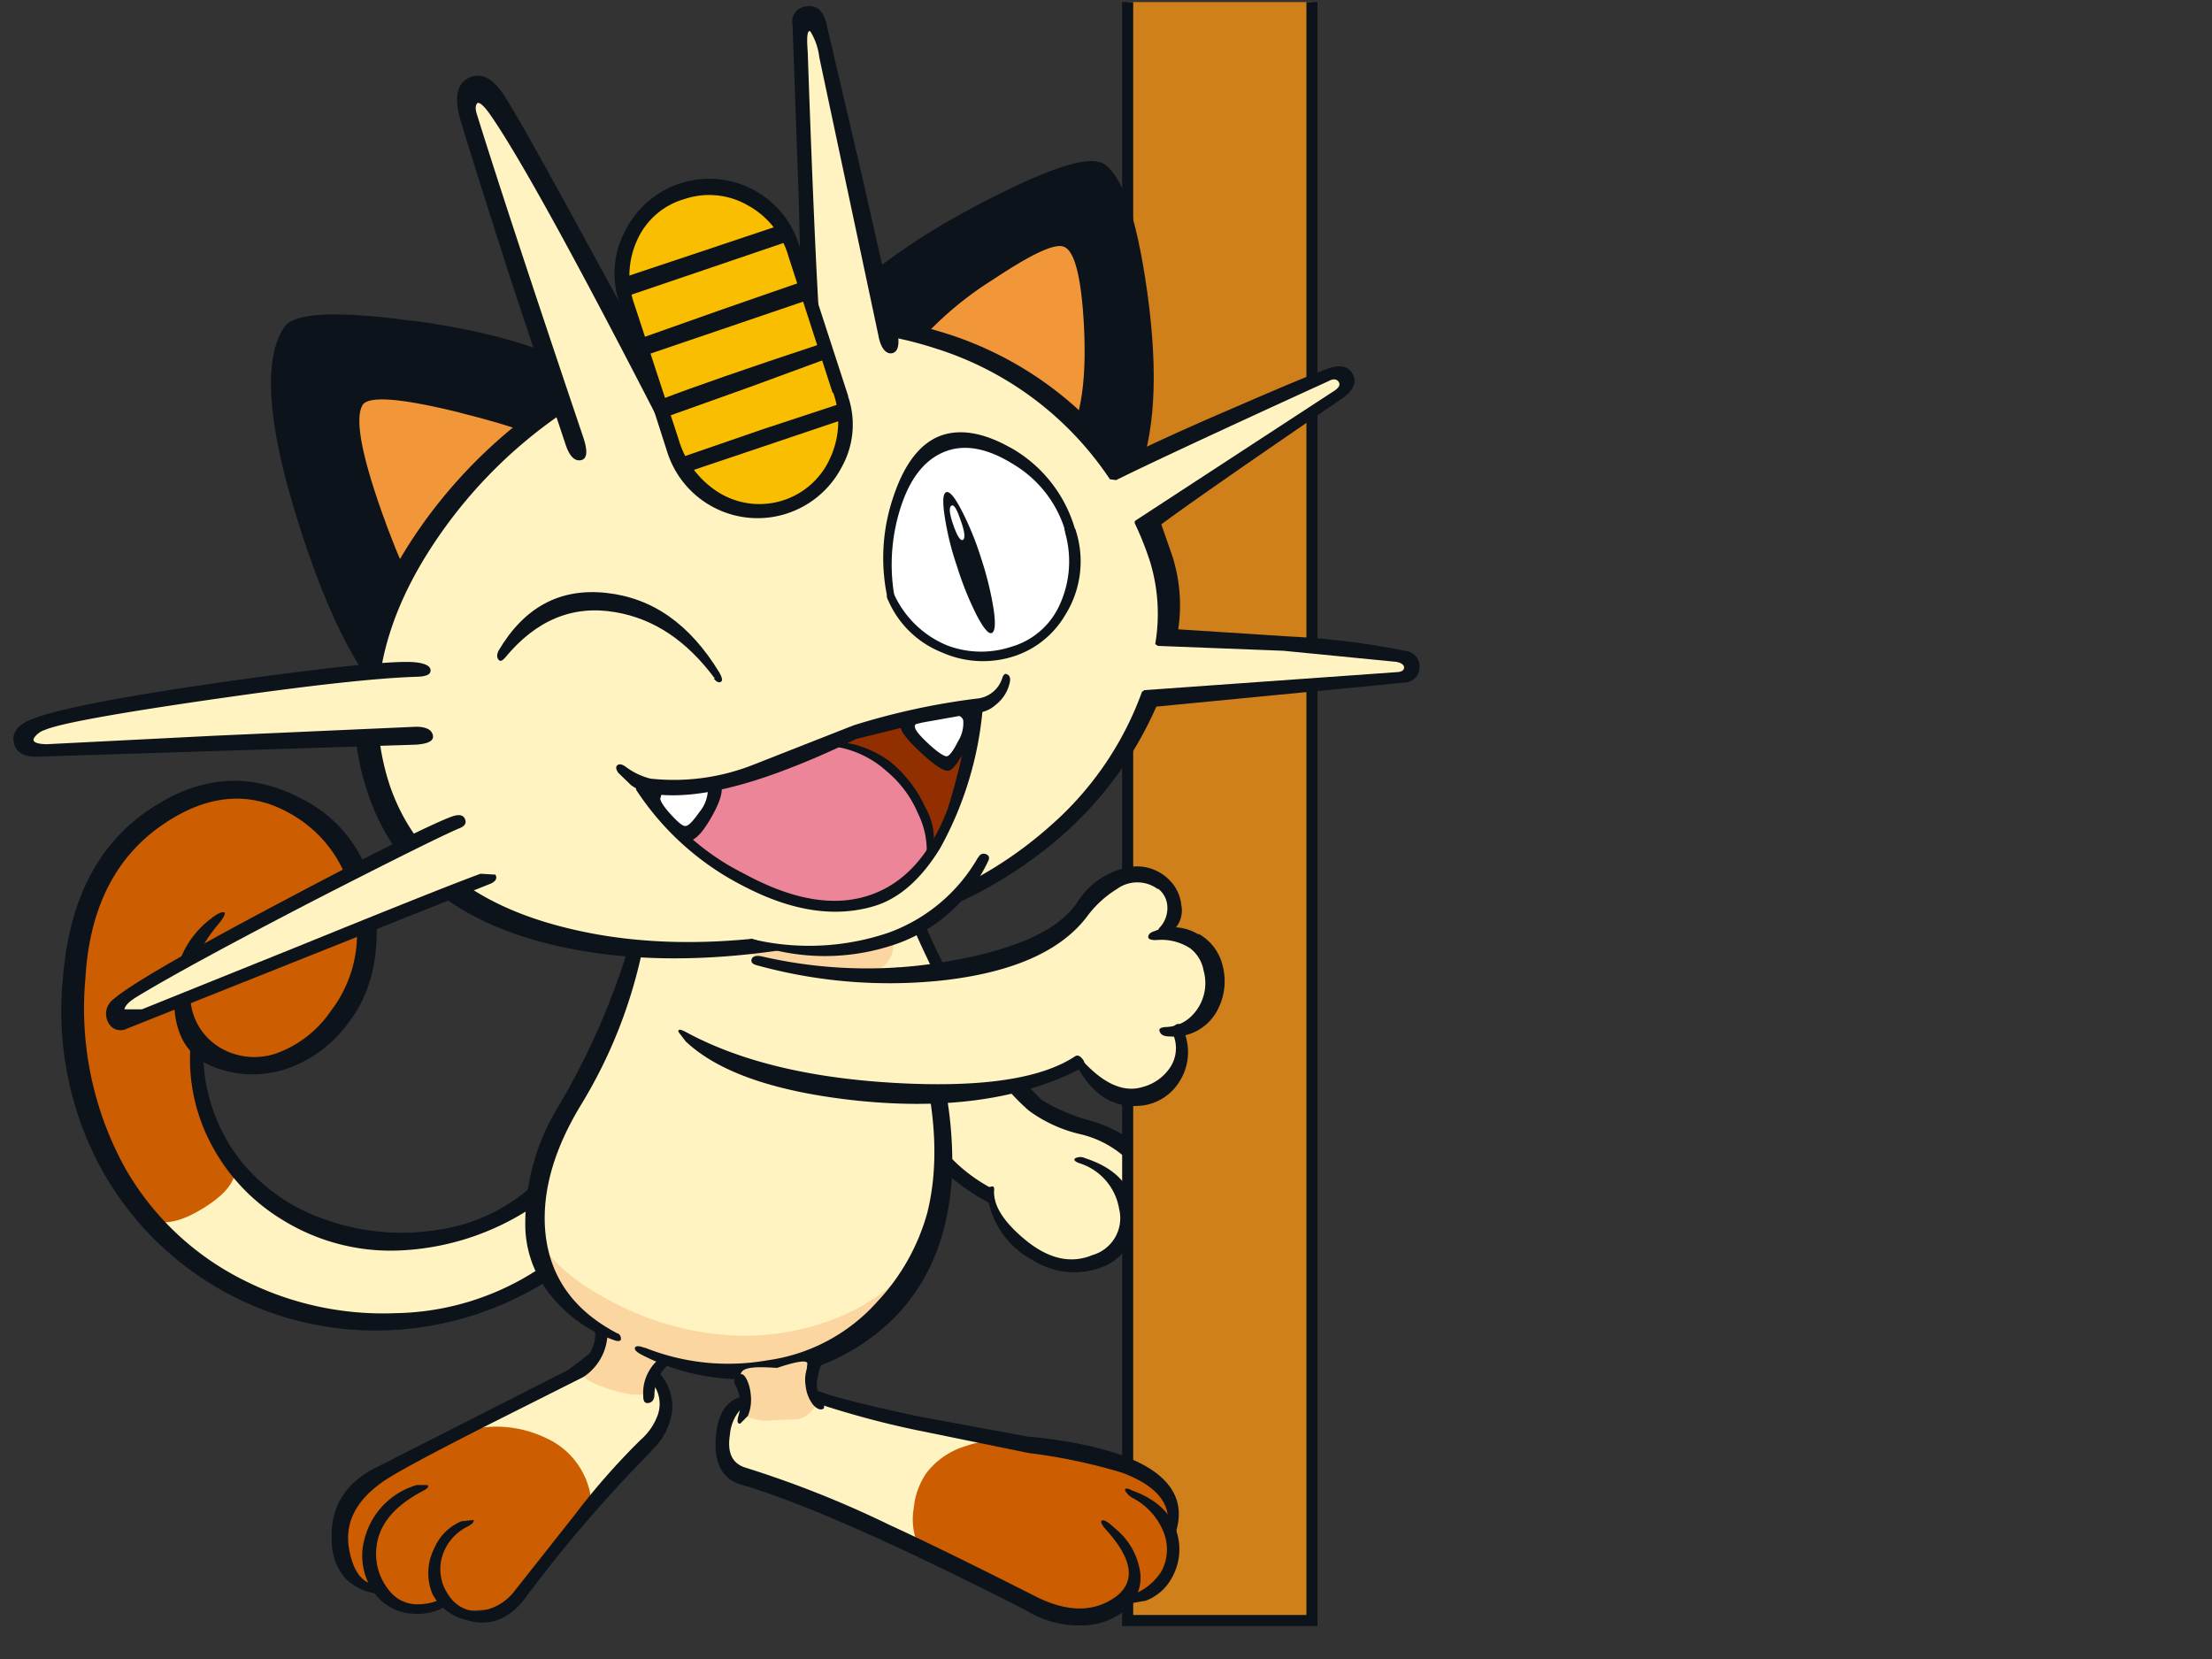 <svg id="Layer_1" data-name="Layer 1" xmlns="http://www.w3.org/2000/svg" viewBox="0 0 200 150"><rect x="0" y="0" width="200" height="150" fill="#333333" stroke="none"/><defs><style>.cls-1{fill:#fff3c2;}.cls-2{fill:#0d131a;}.cls-3{fill:#d0801b;stroke:#0d131a;stroke-miterlimit:10;}.cls-4{fill:#cc5d00;}.cls-5{fill:#fbd6a0;}.cls-6{fill:#f29739;}.cls-7{fill:#fff;}.cls-8{fill:#922f00;}.cls-9{fill:#ed8599;}.cls-10{fill:#f9be00;}</style></defs><path class="cls-1" d="M101.19,113.12l-3.35,1.13a6.87,6.87,0,0,1-4.85-1,8.8,8.8,0,0,1-2.22-2.38,12.56,12.56,0,0,1-1.62-3q-4.44-2.6-5.74-5.22A72,72,0,0,1,79.13,89c-1.37-5.71-1.91-8.72-1.61-9a6.63,6.63,0,0,1,2.34-1.58c1.37-.59,2.14-.27,2.3,1q.5,3.6,5.74,12.45,5.17,8.69,6.83,9a19.42,19.42,0,0,1,6.14,2,6.22,6.22,0,0,1,3.35,4,6,6,0,0,1-.24,4.24,5.23,5.23,0,0,1-2.79,2.06"/><path class="cls-2" d="M102.57,109.81a4.49,4.49,0,0,1-2.83,4.72,7,7,0,0,1-6.31-.56,7.87,7.87,0,0,1-4.16-5.9c0-.43,0-.69.29-.77s.35,0,.32.41q-.07,2,2.83,4.4,3.15,2.58,6.06,1.37a3.47,3.47,0,0,0,2.42-4.16,5.23,5.23,0,0,0-3.63-4.16c-.41-.16-.52-.31-.33-.44a1,1,0,0,1,.89,0c2.88.94,4.37,2.64,4.45,5.09"/><path class="cls-2" d="M101,112.84c1.21-.16,2-1.11,2.47-2.83a4.94,4.94,0,0,0-1.14-4.77,9.21,9.21,0,0,0-4.56-2.67,12.72,12.72,0,0,1-4.73-2.14Q89,96.92,85,89,81.77,82.65,81.27,80c-.08-.38,0-.61.37-.69s.48,0,.56.28a44,44,0,0,0,5.66,11.84,40.64,40.64,0,0,0,6.3,8,16.27,16.27,0,0,0,4.29,1.86,12.44,12.44,0,0,1,5,2.71,6,6,0,0,1,1.73,5c-.19,2.37-1.69,3.89-4.52,4.56-.38.11-.51,0-.41-.2a.89.89,0,0,1,.77-.44"/><path class="cls-2" d="M89.6,107.42c.48,1.19.45,1.65-.08,1.38a20,20,0,0,1-5.3-4,16.16,16.16,0,0,1-3.76-11,1,1,0,0,1,.29-.73c.19-.22.29-.15.32.2a26.63,26.63,0,0,0,2.1,7.27,14.59,14.59,0,0,0,6.43,6.87"/><polyline class="cls-3" points="118.62 0.19 118.62 146.52 101.96 146.52 101.96 0.19"/><path class="cls-4" d="M25.8,72.5A11.21,11.21,0,0,1,33,81.59q1,5.94-2.06,9.82a12.63,12.63,0,0,1-6.26,4.53,5.87,5.87,0,0,1-4.85-.25c-.92-.56-1.48-.41-1.7.45a5.49,5.49,0,0,0,0,2.22L19.13,102a12.82,12.82,0,0,0,1.41,3.31c.33.32.13,1-.6,1.94a5.18,5.18,0,0,1-2.34,1.94l-2.35.65a3.32,3.32,0,0,1-2.38-1.18q-5.22-5.25-6.06-14.58t3.31-15.84a14.68,14.68,0,0,1,6.1-5.42,11.18,11.18,0,0,1,9.58-.36"/><path class="cls-1" d="M35.62,112q7.66.32,12.44-3.84c.67-.57,1.58,0,2.71,1.74s1.34,2.92.64,3.51q-8.56,7.23-20.89,5.66-11.79-1.5-17.53-9.42a5.62,5.62,0,0,0,2.95-.52,8.1,8.1,0,0,0,2.58-1.25,13.9,13.9,0,0,0,2.27-2.83,20.78,20.78,0,0,0,14.83,7"/><path class="cls-4" d="M19.82,103.29c-.43-1.45-.31-1.63.36-.53a6.67,6.67,0,0,1,1.09,2.75q.16,2-3.35,4-3.8,2.19-6.14-.32a2.3,2.3,0,0,1-.45-1.46c0-.7.18-.74.61-.12,1.1,1.65,2.83,1.78,5.17.41s3.25-2.94,2.71-4.69"/><path class="cls-1" d="M57,132.5,53.23,136l-.4-1.82A8.12,8.12,0,0,0,51.41,132a8,8,0,0,0-4-2.26,13,13,0,0,0-4.56-.53q5.58-3.48,9.61-5.45a6.66,6.66,0,0,1,5.1-.65q3,.89,2.7,5-.07,1.1-3.23,4.36"/><path class="cls-4" d="M33.07,143.37q-1.09-.08-1.86-2.46a7.43,7.43,0,0,1-.4-3.6c.29-1.45,1.72-3,4.28-4.6a25.21,25.21,0,0,1,6.18-3l3.92-.41,2.75.45a6.75,6.75,0,0,1,4.61,3.71,4.29,4.29,0,0,1-.17,4.21,31,31,0,0,1-4,4.84q-2.58,2.64-3.87,3l-2.23.13a1.9,1.9,0,0,1-1.25-.85l-2,.48-2.34.2a3.83,3.83,0,0,1-1.66-1.09,3.81,3.81,0,0,0-2-1.09"/><path class="cls-4" d="M52.67,135.94q-.77-4.65-5.82-5.82L40.91,130c-.46.11-.42,0,.12-.2l1.29-.49a10.37,10.37,0,0,1,7,.69,7,7,0,0,1,4.12,5.49c.14.73.07,1.13-.2,1.21s-.44-.13-.52-.72"/><path class="cls-5" d="M57.31,120.91c2.37,1.18,3.41,1.79,3.11,1.82s-.48.33-.88.92a4.26,4.26,0,0,0-.77,1.7c-.14.86-1.28,1-3.44.32s-3-1.23-2.38-1.77a3.68,3.68,0,0,0,1.21-3.84q-.19-.81,3.15.85"/><path class="cls-2" d="M60.18,122.48a1.51,1.51,0,0,1,1.26-.24c.26.13.14.36-.37.69a3.73,3.73,0,0,0-1.9,3.15c0,.46-.2.71-.52.77s-.49-.12-.49-.61a4,4,0,0,1,2-3.76"/><path class="cls-2" d="M58.93,131.17a126.28,126.28,0,0,0-11.48,13.37c-1.48,1.92-3.23,2.56-5.25,1.94a4.61,4.61,0,0,1-3.11-2.38,4.94,4.94,0,0,1,.16-4.08,4.58,4.58,0,0,1,2.47-2.47l1.09-.12c.08.16-.11.37-.57.61a4.44,4.44,0,0,0-2.34,3,4.05,4.05,0,0,0,.61,3.11,3.15,3.15,0,0,0,2.54,1.54,4.67,4.67,0,0,0,3.52-1.9L51.94,137a62.67,62.67,0,0,1,6-6.83,5.41,5.41,0,0,0,1.54-2.26,3,3,0,0,0-.77-3.15c-.08-.09,0-.27.16-.57l.4-.36a4.42,4.42,0,0,1,1.5,3.75,5.81,5.81,0,0,1-1.86,3.56"/><path class="cls-2" d="M33.6,143.66A5.71,5.71,0,0,1,33,139a6.82,6.82,0,0,1,4.69-4.73l.93,0c.21.11.09.28-.37.53q-3.84,2-4.2,5a5.22,5.22,0,0,0,1.13,4,3.21,3.21,0,0,0,2.35,1.25,5.14,5.14,0,0,0,2.42-.49q.57-.24.81,0c.16.14,0,.36-.41.65a5,5,0,0,1-3.07.69,4.55,4.55,0,0,1-3.71-2.3"/><path class="cls-2" d="M53.8,120.38c-.06-.43.12-.63.52-.6s.61.29.61.8a4.83,4.83,0,0,1-2.18,3.92l-8.12,4.08q-8.25,4.17-9.94,5.34c-2.54,1.75-3.57,3.82-3.11,6.22.4,2.18,1.37,3.25,2.9,3.19.17,0,.34.14.53.41s.19.36,0,.36a4.84,4.84,0,0,1-3.68-1.29A5.07,5.07,0,0,1,30,139.49q-.33-4.85,4.4-7l17-8.64,1.86-1.42a3,3,0,0,0,.53-2.1"/><path class="cls-1" d="M53.72,119.61a14.1,14.1,0,0,1-5.58-10.22Q48,107,52.3,98.76q4.86-9.24,5.86-14.86.45-2.5,4.2-3.56a23.07,23.07,0,0,1,5.86-.65c1.43,0,3.57.91,6.43,2.71a23.24,23.24,0,0,1,6,5A26,26,0,0,1,85,97.75q1.93,9.14-1.86,16t-8.81,8.84c-2,.79-5.17,1.15-9.53,1.1a17.17,17.17,0,0,1-11.11-4.13"/><path class="cls-5" d="M48.75,112.14q1.89,3.27,7.27,5.9a26,26,0,0,0,10.38,2.71,22.52,22.52,0,0,0,8.73-1.38A18.78,18.78,0,0,0,80.87,116q-6.59,8.48-14.71,8.12a21.14,21.14,0,0,1-11.55-3.64,14.21,14.21,0,0,1-5.86-8.36"/><path class="cls-5" d="M68.43,84.26l6.74-.45c3.67,0,5.53.34,5.58,1.1A2.75,2.75,0,0,1,80,87.29a5.07,5.07,0,0,1-3.07.85l-4.16-.53L68.1,86.36c-1-.3-1.49-.66-1.49-1.09s.6-.77,1.82-1"/><path class="cls-2" d="M58.28,121.84A20.29,20.29,0,0,0,69.35,123a16.29,16.29,0,0,0,10-5.34,19.2,19.2,0,0,0,4.49-8q2-8-2.22-19.51c-.57-1.59-.74-2.47-.53-2.63s.7.35,1.38,1.78a36.38,36.38,0,0,1,3.63,16.4Q85.8,114,81,119a18.82,18.82,0,0,1-10.63,5.45,20,20,0,0,1-12.24-1.9c-.54-.27-.78-.5-.73-.68s.35-.22.89,0"/><path class="cls-2" d="M55.82,120.54a.52.52,0,0,1,.32.53c0,.19-.24.23-.56.12a12.69,12.69,0,0,1-5.66-3.92,10.15,10.15,0,0,1-2.42-6.14,20.21,20.21,0,0,1,2.9-10.95A65.58,65.58,0,0,0,57,85.07c.27-1,.55-1.3.85-.89a1.65,1.65,0,0,1,.32,1.29A44.31,44.31,0,0,1,52.47,100q-3.48,5.77-3.2,10.91.38,6.42,6.55,9.65"/><path class="cls-2" d="M48,107.33c.65-.59.92-.48.81.32a2.25,2.25,0,0,1-.85,1.62,23.48,23.48,0,0,1-12.08,3.8,18.56,18.56,0,0,1-10.3-2.75,17.55,17.55,0,0,1-6.75-7.39,16.4,16.4,0,0,1-1.38-10.15c.06-.32.22-.28.49.13a2.89,2.89,0,0,1,.44,1.69,16,16,0,0,0,3.32,10.27,16.71,16.71,0,0,0,8,5.49,20.36,20.36,0,0,0,9.77.85A16.08,16.08,0,0,0,48,107.33"/><path class="cls-2" d="M13.8,73q6.66-4.33,13.33-.85A12.13,12.13,0,0,1,34,82.68q.45,6-2.51,9.82a11.58,11.58,0,0,1-5.21,4,9.54,9.54,0,0,1-6.54.12q-4-1.29-4-6.3a8.43,8.43,0,0,1,3.35-7.27c.51-.41.89-.6,1.13-.57s.07.43-.52,1.13q-2.91,3.48-2.47,6.91A5.52,5.52,0,0,0,20.42,95a6.09,6.09,0,0,0,4.57.24,10.1,10.1,0,0,0,4.93-3.84A11.42,11.42,0,0,0,32,81.92a11.44,11.44,0,0,0-5.5-8.21q-5.57-3.34-11.67.77-6.56,4.41-7.11,14a29.89,29.89,0,0,0,3.59,17.13A25.36,25.36,0,0,0,22,115.73a27.91,27.91,0,0,0,13.78,3,24.19,24.19,0,0,0,12.93-4c.59-.41,1-.41,1.25,0s.08.74-.49,1.09a29.2,29.2,0,0,1-15.79,4.48A28.29,28.29,0,0,1,8.71,104.83a30,30,0,0,1-3-16.61Q6.6,77.63,13.8,73"/><path class="cls-2" d="M37.35,29q10.8,1.45,16.65,5.1,1.41.84-9.09,14.74T33.72,62q-3.81-5-7.11-15.92-3.72-12.37-.89-16.53,1.34-1.94,11.63-.53"/><path class="cls-2" d="M99.46,14.64q2.79,1.13,4.28,11.84,1.53,11.07-1,16.93-.81,1.94-15.56-5t-14-8.12q4.94-6.34,15.07-11.68,9.06-4.77,11.2-3.92"/><path class="cls-6" d="M82.73,31.33a31,31,0,0,1,7.07-6.06c3.29-2.19,5.37-3.2,6.26-3q1.57.32,1.94,7.07c.24,4.55-.17,7.88-1.25,10q-.48,1-7.72-2.87t-6.3-5.09"/><path class="cls-6" d="M41.56,37.31c5.28,1.32,7.94,2.34,8,3.07S48.09,44.08,45,48.9,39.8,56,39,55.29q-1.86-1.57-4.53-9.13-2.74-7.8-1.69-9.54.81-1.29,8.81.69"/><path class="cls-2" d="M111.86,36.74q6.7-2.91,8.28-3.43c1.08-.38,1.81-.19,2.19.56s0,1.51-1.14,2.27Q108.64,44.71,105,47.41L106,50.28a14.62,14.62,0,0,1,.53,6.62l10.1.65a70.58,70.58,0,0,1,10.59,1.33,1.4,1.4,0,0,1,1.13,1.46,1.38,1.38,0,0,1-1.3,1.37l-22.5,2.18A33.35,33.35,0,0,1,95.5,76a39.55,39.55,0,0,1-16.17,8.16q-16.6,4.16-28.93,1.37-13.6-3.08-17.17-13.9-3.87-11.6,4.81-24A45.05,45.05,0,0,1,61.88,30.4a37.39,37.39,0,0,1,22.87-.49,32,32,0,0,1,16.77,11.56q2.82-1.5,10.34-4.73"/><path class="cls-1" d="M84.71,79.77a10.39,10.39,0,0,0,3.15-3.19,1.3,1.3,0,0,1,1-.85c.43,0,.57.22.4.73a13.88,13.88,0,0,1-4.08,6.22,11.26,11.26,0,0,1-4.8,2.71,20.69,20.69,0,0,1-8.29.44,25,25,0,0,1-7.84-2.5c-.45-.27-.47-.59,0-1a1.36,1.36,0,0,1,1.38-.4L71,83.05l7.64-.33a18.91,18.91,0,0,0,6.1-3"/><path class="cls-1" d="M120.23,34.4c.37-.16.64-.12.8.12s.08.47-.32.77L102.77,47c-.16.09-.22.19-.16.33A28,28,0,0,1,104,50.84a16.18,16.18,0,0,1,.45,7.4l.24.16,11.35.44,10.19,1c.45.08.7.25.72.49s-.19.42-.64.44L103.46,62.4l-.21.16A29.34,29.34,0,0,1,95,74.64a36.32,36.32,0,0,1-15.8,8.25q-16,4-28,1-12.69-3.12-16-13Q31.66,59.81,39.94,48.1A43,43,0,0,1,62.61,31.73a34.58,34.58,0,0,1,22.06-.2,29.55,29.55,0,0,1,15.68,11.8l.56.08q4.73-2.34,19.32-9"/><path class="cls-2" d="M88.47,77.51a.51.51,0,0,1,.68-.28q.41.17.21.6a14.52,14.52,0,0,1-9.06,7.76,19.55,19.55,0,0,1-11.15.08l-1-.48c-.4-.24-.46-.34-.16-.28a22.35,22.35,0,0,0,12.32-.57,15.32,15.32,0,0,0,8.13-6.83"/><path class="cls-7" d="M80.67,53.51c-.57-1.8-.47-4.19.28-7.15q1.33-5.3,4.73-6.22a7.62,7.62,0,0,1,6.58,1.57A11.74,11.74,0,0,1,97,49.27a8.42,8.42,0,0,1-1.21,6.22,6.38,6.38,0,0,1-3.92,3.27,11.81,11.81,0,0,1-5.74.12,7.53,7.53,0,0,1-5.41-5.37"/><path class="cls-1" d="M3.53,67.73c-.78.06-1.14-.21-1.09-.81a2,2,0,0,1,1.22-1.45q.91-.52,17.73-2.79l17.9-2.26q1.86-.12,1.62,2.79c-.14,2-.62,3-1.46,3.07L3.53,67.73"/><path class="cls-1" d="M43.54,73.23q1.93-.69,2.9,2c.65,1.75.62,2.84-.08,3.27q-.8.52-17.17,7l-17,6.63q-2.34.44-1.86-1,.33-.9,16.53-9.34Q42,73.83,43.54,73.23"/><path class="cls-8" d="M75.62,67.17c-1.27-.33.58-1.08,5.53-2.27s7.28-1.33,7.2-.52A26.24,26.24,0,0,1,84.18,76.5a9,9,0,0,0-3.92-7,12.68,12.68,0,0,0-4.64-2.3"/><path class="cls-9" d="M67.25,70.08l7-2.55q2.67-.77,6.06,2.18a9.75,9.75,0,0,1,3.84,6.75,3.38,3.38,0,0,1-1.57,2.91,18.92,18.92,0,0,1-4.29,2.06q-4.48,1.62-11-1.82-6.09-3.23-8.48-7.55c-.49-.92-.2-1.26.85-1,1.75.43,4.28.1,7.59-1"/><path class="cls-1" d="M42.61,8.22q1.65-.78,9,12.89,7,13,7.15,14.66.12.93-3,3.23t-3.48,1.5q-1-2.14-5.61-16.2-5.05-15.56-4-16.08"/><path class="cls-1" d="M74.41,31.89Q74,30.84,73,17,72.05,3,72.51,2c.13-.29.43-.33.89-.12a1.29,1.29,0,0,1,.84,1.09l6.27,29.62c.08.65-.76,1.05-2.51,1.21s-3-.46-3.59-1.86"/><path class="cls-2" d="M72.22,18,71.66,2.24A1.37,1.37,0,0,1,72.91.58C73.8.44,74.39.93,74.69,2l3.23,13.82,3.23,14.27c.22,1.15,0,1.77-.52,1.85s-1-.45-1.21-1.61L74.08,5.19a5.78,5.78,0,0,0-.81-2.35c-.27-.16-.35.45-.24,1.82q.61,17.58,1.09,25,.09,1.22-.81.69l-.8-.41L72.22,18"/><path class="cls-2" d="M41.47,10.24c-.37-1.75,0-2.83,1-3.24s1.94,0,2.83,1.22,3.57,6,8.21,14.54Q60.23,35,61.44,37.63a1.2,1.2,0,0,1-.29,1.58c-.51.35-.89.25-1.13-.29Q48,15.49,44.14,10.11c-.51-.67-.86-.92-1-.76s-.2.48,0,1.05q2.72,8.76,9.62,29.21c.4,1.24.32,1.9-.25,2s-1-.38-1.33-1.29L46.2,25.35q-4.48-14-4.73-15.11"/><path class="cls-2" d="M3.25,68.42q-1.74,0-2-1.29c-.16-.78.23-1.42,1.17-1.9q2.91-1.45,18-3.6Q35,59.58,37.64,59.89c.86.11,1.29.35,1.29.73s-.4.54-1.21.57q-5.51.16-18.63,2.06T4.06,66a1.76,1.76,0,0,0-1,.76c-.14.33.24.5,1.13.53l15.23-.77,18.19-.81c.91,0,1.42.26,1.53.77s-.43.77-1.53.85L3.25,68.42"/><path class="cls-2" d="M43.45,79l1.34.08c.19.32.05.59-.41.81L11.49,93a1.24,1.24,0,0,1-1.73-.61,1.64,1.64,0,0,1,.52-2.06q2.22-1.94,15.44-8.93,12.53-6.63,15.11-7.56c.64-.24,1.05-.17,1.21.21s0,.67-.61.88q-2.7,1.19-12.93,6.43-11.59,6-16.2,8.81c-.64.4-1,.77-1.05,1.09l1.58,0L27,85.55Q40,80.26,43.45,79"/><path class="cls-2" d="M96.31,48.14c-.17-.65-.07-.92.28-.81l.64.52a9.11,9.11,0,0,1-.92,7.76,8.36,8.36,0,0,1-4.61,3.72A9.11,9.11,0,0,1,85.19,59a8.87,8.87,0,0,1-5-5c0-.11,0-.26.21-.45s.28-.23.36,0a9.07,9.07,0,0,0,4.89,4.81,8.66,8.66,0,0,0,5.78.12A6.88,6.88,0,0,0,95.66,55a9.44,9.44,0,0,0,.65-6.82"/><path class="cls-2" d="M87.7,64.46c.08-.48.3-.75.65-.81s.53.19.48.65A31.66,31.66,0,0,1,85,76.7q-2.58,4.2-5.94,5.22-5.25,1.58-11.63-1.7a25.24,25.24,0,0,1-9.86-8.73c-.17-.24,0-.34.4-.28a1.15,1.15,0,0,1,.93.52A22.18,22.18,0,0,0,67.29,79Q74,82.65,78.85,80.86q4.53-1.65,6.83-7.71a55.44,55.44,0,0,0,2-8.69"/><path class="cls-2" d="M91.42,40.5a12.39,12.39,0,0,1,5.77,7.31.63.63,0,0,1-.24.77c-.27.22-.46.11-.56-.32A10.53,10.53,0,0,0,91.66,42q-3.39-2.13-6-1.25c-1.89.65-3.27,2.29-4.16,4.93a16.84,16.84,0,0,0-.65,8.12c0,.27,0,.43-.24.49s-.31,0-.37-.24a17.12,17.12,0,0,1,.49-9q1.53-4.7,4.44-5.7,2.67-.88,6.27,1.17"/><path class="cls-2" d="M64.63,61.35q-3.79-5.13-9-6-5.77-1-10,4.16c-.25.27-.43.31-.57.12s-.15-.44,0-.77c2.35-4,5.6-5.71,9.78-5.25s7.56,2.84,10.22,7.23c.24.43.29.7.12.81s-.4,0-.64-.28"/><path class="cls-2" d="M81.44,65.67c.18-.86,1.29-1.4,3.31-1.61s3.08,0,3.27.72a4.37,4.37,0,0,1-.73,2.91c-.64,1.3-1.18,2-1.61,2s-1.2-.51-2.47-1.69-1.85-2-1.77-2.31"/><path class="cls-7" d="M82.69,65.71c.13-.56.87-.93,2.22-1.09s2,0,2.18.49a3.13,3.13,0,0,1-.48,1.94c-.43.86-.78,1.3-1,1.33s-.82-.35-1.66-1.13-1.27-1.32-1.21-1.54"/><path class="cls-2" d="M58.65,72.1c0-.78,1.11-1.26,3.27-1.42s3.23-.06,3.31.37c.14.64-.2,1.63-1,3s-1.37,1.83-1.77,1.94-1-.48-2.15-1.58-1.65-1.89-1.65-2.26"/><path class="cls-7" d="M59.74,72.14c0-.57.7-.93,2.1-1.09S64,71,64,71.49a3.25,3.25,0,0,1-.77,1.94c-.54.78-.94,1.2-1.21,1.25s-.66-.28-1.33-1-1-1.26-1-1.53"/><path class="cls-2" d="M68.1,69.15l9.05-3.56a63.33,63.33,0,0,1,11.11-2.42,2.68,2.68,0,0,0,2.35-1.82q.17-.57.48-.36c.22.1.29.36.2.76a3.49,3.49,0,0,1-1.29,2,2.73,2.73,0,0,1-1.61.69l-5,.89-6,1.49a70.83,70.83,0,0,1-7.28,3.12Q63,72.5,58.69,71.73A4.59,4.59,0,0,1,57.07,71L55.9,69.87c-.22-.32-.24-.55-.08-.68s.38-.12.73.12a6.26,6.26,0,0,0,2.26,1.09,19.53,19.53,0,0,0,9.29-1.25"/><path class="cls-2" d="M88.71,50.48a29.08,29.08,0,0,1,1.13,4.61c.19,1.32.13,2-.16,2.14s-.76-.43-1.38-1.62a28.8,28.8,0,0,1-1.77-4.4A26,26,0,0,1,85.4,46.6c-.19-1.32-.14-2,.16-2.1s.75.43,1.37,1.62a26.93,26.93,0,0,1,1.78,4.36"/><path class="cls-7" d="M86.89,47.13c.35,1,.4,1.59.16,1.69s-.54-.43-.89-1.45-.36-1.55-.12-1.66.5.39.85,1.42"/><path class="cls-2" d="M80.1,69.67a9,9,0,0,0-6.34-2.26c-.22,0-.19,0,.08-.16l.85-.33,2.3.33a9.57,9.57,0,0,1,3.48,1.61A11.44,11.44,0,0,1,83.66,73a5.86,5.86,0,0,1,.73,3.75l-.41.89c-.16.14-.23,0-.2-.32A7.47,7.47,0,0,0,83,73.55a10,10,0,0,0-2.91-3.88"/><path class="cls-1" d="M65.92,60.1a9.7,9.7,0,0,0-1.86-3.36,5.82,5.82,0,0,0-2.34-1.9l-.2-.2c0-.11.18-.15.4-.12a4.61,4.61,0,0,1,2.91,2.1A9.62,9.62,0,0,1,66.28,60l-.08.4c-.1,0-.2,0-.28-.28"/><path class="cls-2" d="M76.67,35.81a7.88,7.88,0,0,1-.57,6.43A8.57,8.57,0,0,1,60.34,40.9L56,27.37a8.17,8.17,0,0,1,.53-6.51,8.5,8.5,0,0,1,15.71,1.26l4.45,13.69"/><path class="cls-10" d="M75.33,35.49a7.8,7.8,0,0,1-.24,5.86A7,7,0,0,1,65,44.54a8.43,8.43,0,0,1-3.64-4.81l-4-12.2a7.72,7.72,0,0,1,.25-5.82A6.7,6.7,0,0,1,61.88,18a7,7,0,0,1,5.74.57,7.62,7.62,0,0,1,3.67,4.61l4,12.36"/><path class="cls-2" d="M70.36,20.42c.35-.11.64.08.85.56s.19.79-.08.89L56.87,26.72c-.49.16-.77,0-.85-.6a.92.92,0,0,1,.57-1.1l13.77-4.6"/><path class="cls-2" d="M72.1,25.59c.35-.11.61.11.77.65s.11.87-.16,1L58.32,32.14c-.48.16-.78,0-.89-.53A.85.85,0,0,1,58,30.56L65.23,28l6.87-2.38"/><path class="cls-2" d="M74,31.17q.53-.17.81.48c.19.41.15.67-.12.81L67.78,35l-7.36,2.63c-.48.19-.83,0-1.05-.52s0-.87.41-1Q64.22,34.4,74,31.17"/><path class="cls-2" d="M75.82,36.54c.35-.11.61.05.77.48s.1.72-.16.85L62.16,42.68a.61.61,0,0,1-.93-.44.68.68,0,0,1,.49-.93L69,38.8l6.87-2.26"/><path class="cls-1" d="M105.44,79.94a2.53,2.53,0,0,1,.64,1.81,3.71,3.71,0,0,1-.36,2.1,8.28,8.28,0,0,1,2.71,1.42,5.37,5.37,0,0,1,1.49,3.35,3.65,3.65,0,0,1-1,3,5.2,5.2,0,0,1-2.1,1.54,6.49,6.49,0,0,0-.16,1.94A3.84,3.84,0,0,1,105.56,98a5.07,5.07,0,0,1-3.64,1.33,6.37,6.37,0,0,1-4.24-2.67l-1.5.12-2.42,1.06Q89.47,99.54,80,99.09A44.89,44.89,0,0,1,69.48,97c-3.94-1.22-6.52-2.29-7.76-3.24s-.38-2.24,2.18-4.16,4.55-2.7,6.06-2.38l4.69.56a39.1,39.1,0,0,0,5.49.09l9.42-1.26c3.55-.83,6.06-2.11,7.51-3.84a12,12,0,0,1,4.08-3.39,3.79,3.79,0,0,1,4.29.57"/><path class="cls-2" d="M106,93.47a.67.67,0,0,1,.24-.77c.27-.21.49-.14.65.21a4.94,4.94,0,0,1-.2,4.8,4.63,4.63,0,0,1-3.27,2.23c-2.56.35-4.56-.81-6-3.48-.19-.32-.21-.54,0-.65s.35,0,.64.29q2.79,2.94,5.26,2.18a4.29,4.29,0,0,0,2.54-1.86,3.16,3.16,0,0,0,.16-3"/><path class="cls-2" d="M104.67,80.38a3.12,3.12,0,0,0-3.68,0,9.63,9.63,0,0,0-2.75,2.55q-3.55,4.6-12.8,5.69a45.07,45.07,0,0,1-17.1-1.37q-.53-.17-.36-.57c.11-.24.42-.31.93-.2a42.22,42.22,0,0,0,17.46.32q8.56-1.58,11-5.17a7,7,0,0,1,4.36-3.15,4.1,4.1,0,0,1,4.08,1.17,3.72,3.72,0,0,1,1,2.18A2.46,2.46,0,0,1,106.2,84a1.07,1.07,0,0,1-1,.32c-.43-.08-.55-.23-.36-.44a2.57,2.57,0,0,0,.69-2.11,2.14,2.14,0,0,0-.81-1.41"/><path class="cls-2" d="M62,94.16l-.65-.85c-.08-.3.19-.27.81.08q7.27,3.89,18.87,4.53t16.2-2.43c.22-.13.45,0,.69.32a.53.53,0,0,1-.28.85q-8,4.08-20,2.87Q66.45,98.36,62,94.16"/><path class="cls-2" d="M108.35,84.42a4.47,4.47,0,0,1,2.18,2.83,5.57,5.57,0,0,1-.41,4,4.45,4.45,0,0,1-4.36,2.46c-.46,0-.75-.1-.89-.4s.07-.42.53-.45a3.43,3.43,0,0,0,2.34-1,4.17,4.17,0,0,0,1.09-4.08,3.25,3.25,0,0,0-1.25-2.06,4.8,4.8,0,0,0-3.07-.72q-.74,0-.69-.33t.57-.48a4.29,4.29,0,0,1,4,.32"/><path class="cls-4" d="M91.59,130.51l5.17.93a20.71,20.71,0,0,1,5.9,1.49c1.94,1,3,2.22,3.27,3.68l0,1a2,2,0,0,0,0,1.05,4.84,4.84,0,0,1-.81,4,3.64,3.64,0,0,1-3.47,2.06L100,145.86l-2.75.24a32,32,0,0,1-6.95-2.82c-3.15-1.73-5.4-2.91-6.75-3.56-.59-.27-.76-1.29-.52-3.07a7.15,7.15,0,0,1,2.14-4.36,8.1,8.1,0,0,1,3.15-1.62l3.28-.16"/><path class="cls-1" d="M84.31,133.5a9.35,9.35,0,0,0-1,6.34c-1.29-.91-4.54-2.32-9.74-4.2l-7.43-2.79q-2.39-3.75,2.22-7a9.85,9.85,0,0,1,3.32-1.58c1.1-.26,1.65-.16,1.65.33l-.16,1.09c0,.24.11.43.4.56a56,56,0,0,0,9.18,2.27q6.54,1.24,7.55,1.94c-.56-.17-1.59.13-3.07.89a6.84,6.84,0,0,0-3,2.18"/><path class="cls-4" d="M91.75,130.75l-3.4.48a6.42,6.42,0,0,0-3.47,2.07,6.53,6.53,0,0,0-1.13,6c0,.29-.07.4-.37.32a.87.87,0,0,1-.64-.69,5.85,5.85,0,0,1-.12-2.58,6.65,6.65,0,0,1,1.17-3.2,7,7,0,0,1,3.59-2.42,8.38,8.38,0,0,1,4.25-.36l.84.2-.72.16"/><path class="cls-2" d="M68.23,126.14c.35.08.36.19,0,.33A3.92,3.92,0,0,0,66,129.7c-.27,1.64.2,2.63,1.41,3a93.61,93.61,0,0,1,13,5.17q4.69,2.15,13.22,6.47,4.16,2.1,7.07.16c2-1.35,1.82-3.41-.69-6.18-.43-.49-.55-.77-.36-.85s.62.2,1.21.76a6.22,6.22,0,0,1,2.26,4.17,3.82,3.82,0,0,1-1.45,3.23,6.13,6.13,0,0,1-3.92,1.33,9.09,9.09,0,0,1-5-1.37q-17.65-9-25.74-11.36-2.5-.72-2.3-4.12t2.54-3.88l.93,0"/><path class="cls-2" d="M93.12,129.9q7.16.73,10.55,2.71,3.84,2.26,2.62,6c-.19.54-.39.73-.6.56a.59.59,0,0,1-.25-.64q1-3.52-4-5.38a50.73,50.73,0,0,0-8.4-1.77l-10.1-2.06a81.59,81.59,0,0,1-9.29-2.51c-.14-.05-.22-.28-.25-.69s0-.63,0-.6q1.62.84,9.62,2.54l10.06,1.86"/><path class="cls-2" d="M102.21,134.71c2.35.81,3.76,2.15,4.24,4a5.21,5.21,0,0,1-.48,3.92,4.46,4.46,0,0,1-2.38,2.1l-1.86.32a.47.47,0,0,1-.57-.2c-.11-.19,0-.33.41-.44a5.18,5.18,0,0,0,3.47-2.39,4.19,4.19,0,0,0,.16-3.51,6,6,0,0,0-2.79-3.07,1.58,1.58,0,0,1-.64-.61c-.14-.24,0-.3.44-.16"/><path class="cls-5" d="M73,123.31a5,5,0,0,0,.56,3.16.77.77,0,0,1-.08,1,2.45,2.45,0,0,1-1.25.83l-3.11.16c-1.24-.14-1.8-.4-1.7-.78l.29-1.09c.13-.59-.27-1-.4-1.35-1.08-1.67.51-1.72,2.94-1.56,1.86-.62,2.78-.74,2.75-.36"/><path class="cls-2" d="M67.46,124.61a3.77,3.77,0,0,1,.41,1.41,3.82,3.82,0,0,1-.25,2l-.68.69c-.24.05-.31-.15-.2-.61a3.6,3.6,0,0,0-.25-2.87q-.28-.43.21-.84c.29-.25.55-.17.76.24"/><path class="cls-2" d="M74.78,122.35a5.65,5.65,0,0,0-.81,2,2.92,2.92,0,0,0,.28,2.26c.32.48.35.75.08.81s-.55-.1-.85-.45a3.44,3.44,0,0,1-.64-1.69,3.17,3.17,0,0,1,.48-2.27,3.5,3.5,0,0,1,1.42-1.37c.45-.24.47,0,0,.69"/></svg>